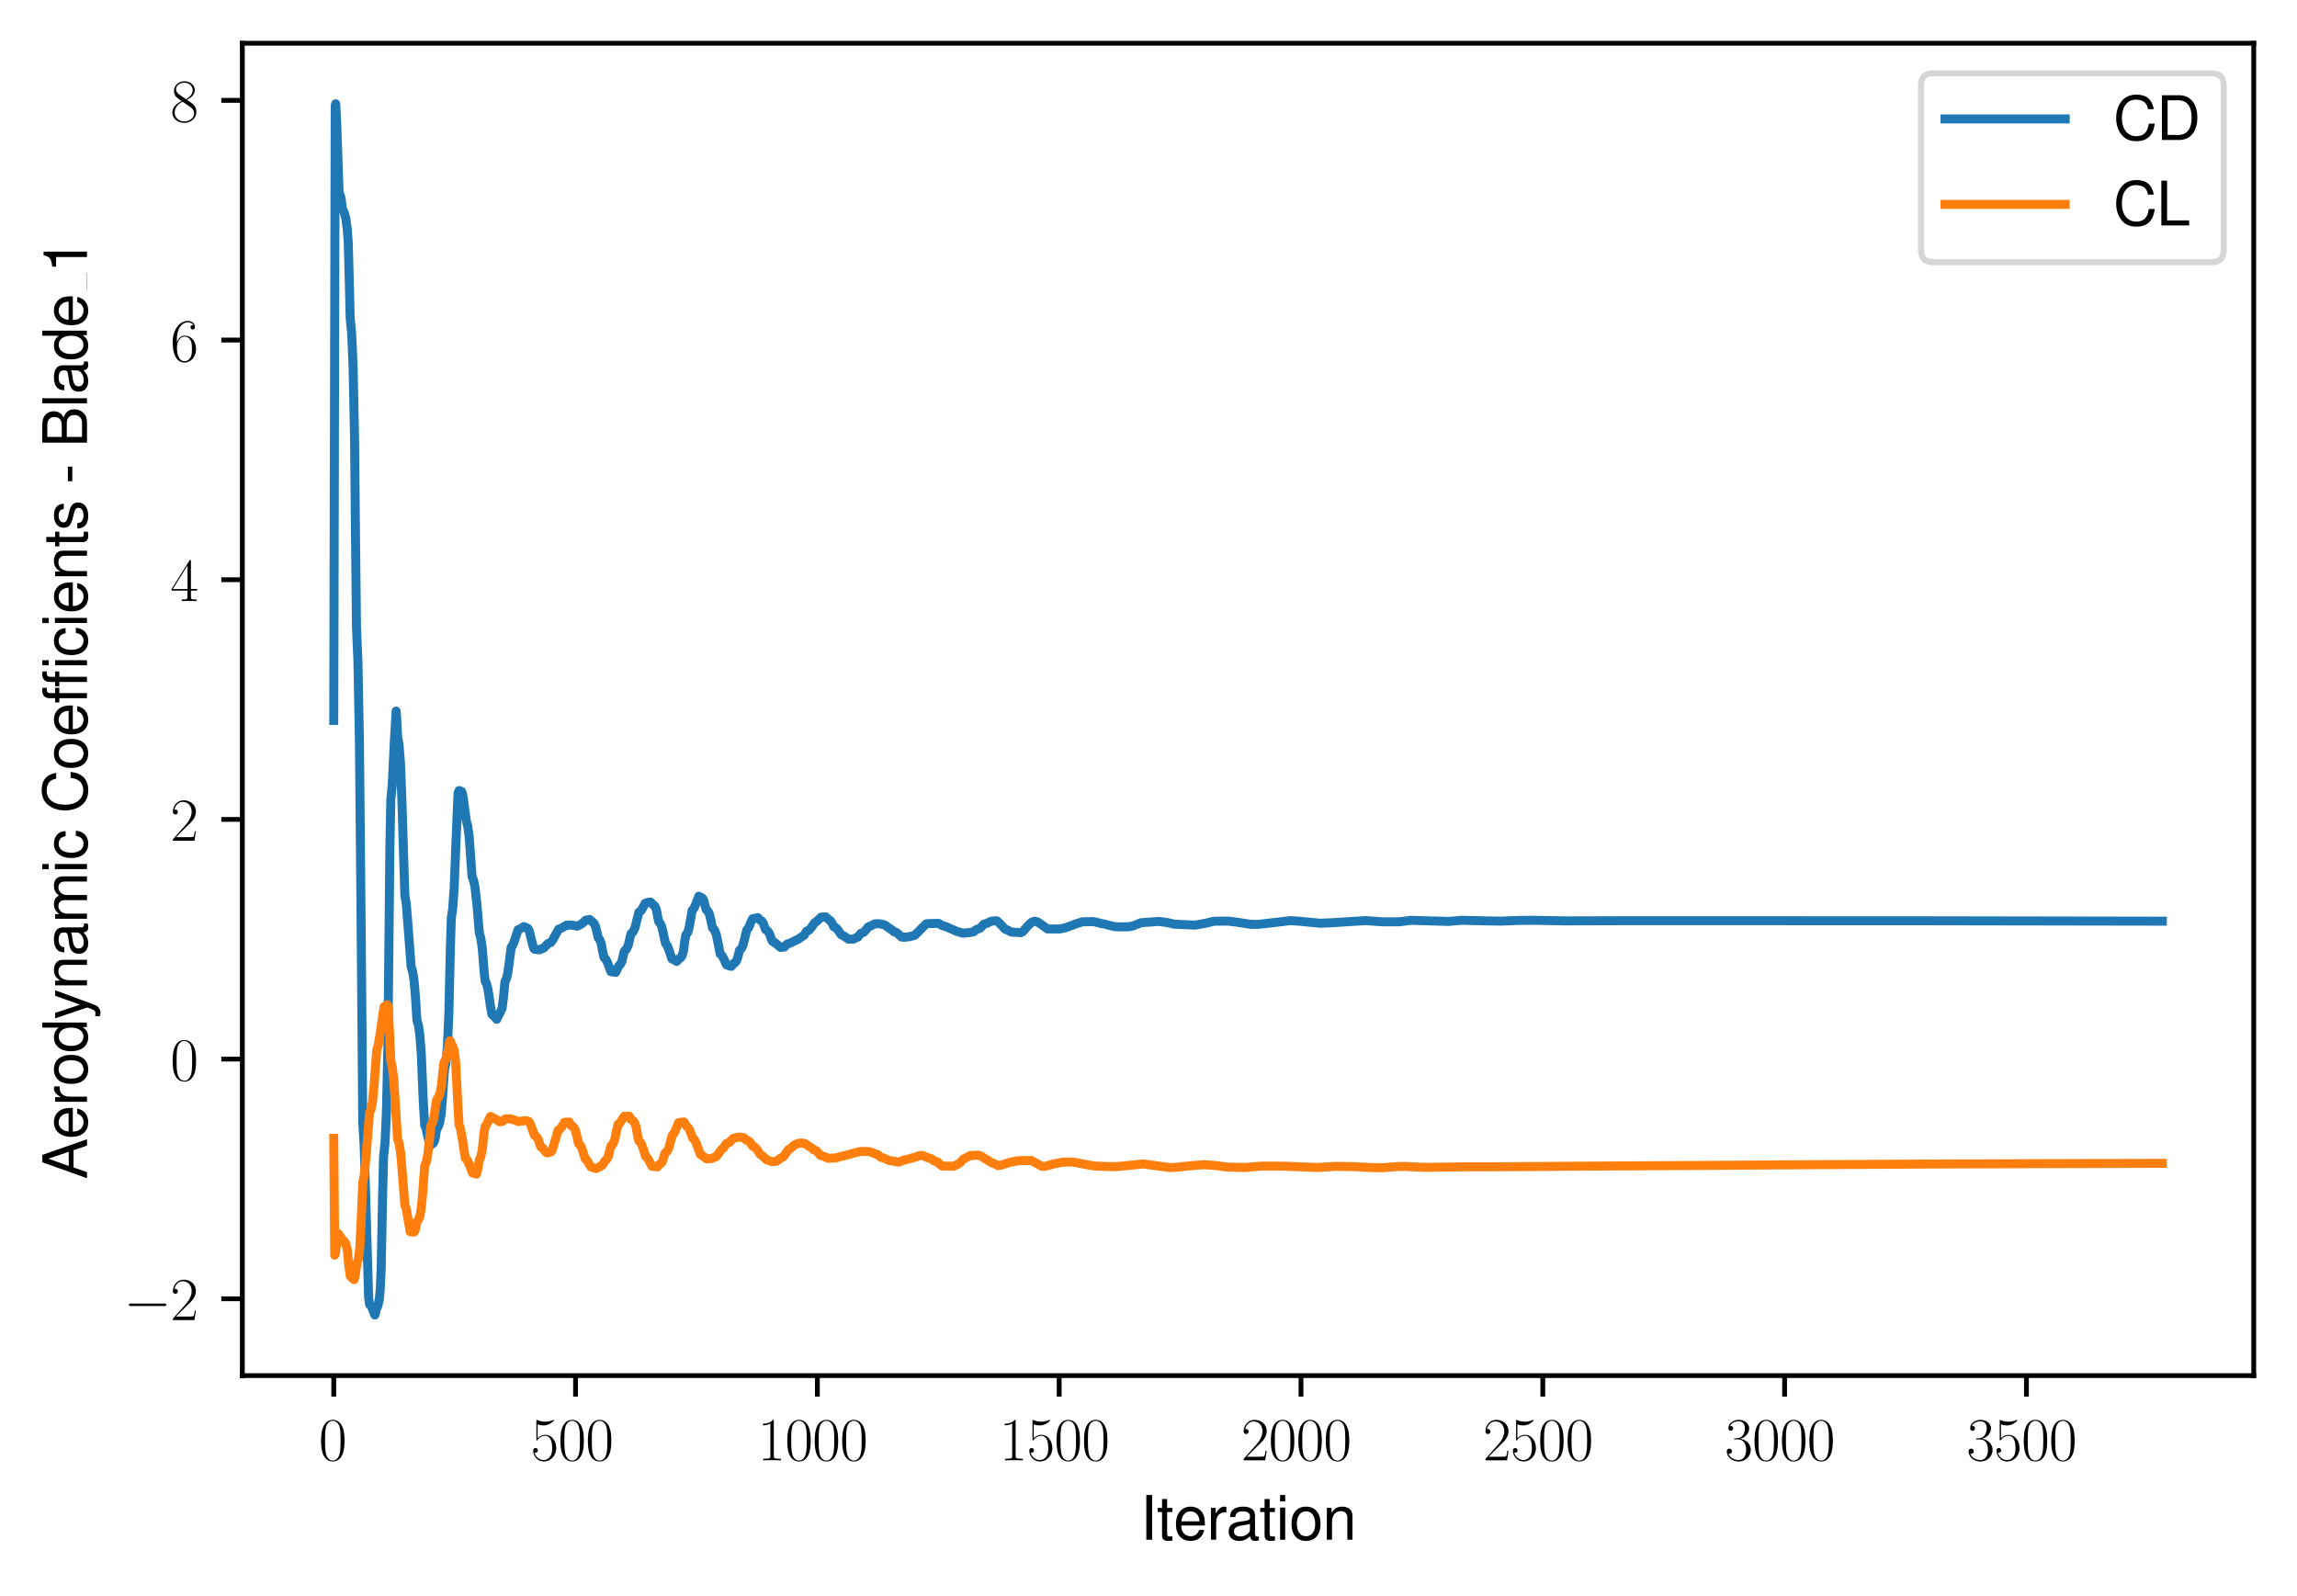 <?xml version="1.0" encoding="utf-8" standalone="no"?>
<!DOCTYPE svg PUBLIC "-//W3C//DTD SVG 1.1//EN"
  "http://www.w3.org/Graphics/SVG/1.1/DTD/svg11.dtd">
<svg xmlns:xlink="http://www.w3.org/1999/xlink" width="382.335pt" height="265.601pt" viewBox="0 0 382.335 265.601" xmlns="http://www.w3.org/2000/svg" version="1.1">
 <defs>
  <style type="text/css">*{stroke-linejoin: round; stroke-linecap: butt}</style>
 </defs>
 <g id="figure_1">
  <g id="patch_1">
   <path d="M 0 265.601 
L 382.335 265.601 
L 382.335 0 
L 0 0 
z
" style="fill: #ffffff"/>
  </g>
  <g id="axes_1">
   <g id="patch_2">
    <path d="M 40.335 228.96 
L 375.135 228.96 
L 375.135 7.2 
L 40.335 7.2 
z
" style="fill: #ffffff"/>
   </g>
   <g id="matplotlib.axis_1">
    <g id="xtick_1">
     <g id="line2d_1">
      <defs>
       <path id="m3fd704efd8" d="M 0 0 
L 0 3.5 
" style="stroke: #000000; stroke-width: 0.8"/>
      </defs>
      <g>
       <use xlink:href="#m3fd704efd8" x="55.553" y="228.96" style="stroke: #000000; stroke-width: 0.8"/>
      </g>
     </g>
     <g id="text_1">
      <!-- $\mathdefault{0}$ -->
      <g transform="translate(53.062 243.058) scale(0.1 -0.1)">
       <defs>
        <path id="CMR17-30" d="M 2688 2038 
C 2688 2430 2682 3099 2413 3613 
C 2176 4063 1798 4224 1466 4224 
C 1158 4224 768 4082 525 3620 
C 269 3137 243 2539 243 2038 
C 243 1671 250 1112 448 623 
C 723 -39 1216 -128 1466 -128 
C 1760 -128 2208 -7 2470 604 
C 2662 1048 2688 1568 2688 2038 
z
M 1466 -26 
C 1056 -26 813 328 723 816 
C 653 1196 653 1749 653 2109 
C 653 2604 653 3015 736 3407 
C 858 3954 1216 4121 1466 4121 
C 1728 4121 2067 3947 2189 3420 
C 2272 3054 2278 2623 2278 2109 
C 2278 1691 2278 1176 2202 797 
C 2067 96 1690 -26 1466 -26 
z
" transform="scale(0.016)"/>
       </defs>
       <use xlink:href="#CMR17-30" transform="scale(0.996)"/>
      </g>
     </g>
    </g>
    <g id="xtick_2">
     <g id="line2d_2">
      <g>
       <use xlink:href="#m3fd704efd8" x="95.802" y="228.96" style="stroke: #000000; stroke-width: 0.8"/>
      </g>
     </g>
     <g id="text_2">
      <!-- $\mathdefault{500}$ -->
      <g transform="translate(88.33 243.058) scale(0.1 -0.1)">
       <defs>
        <path id="CMR17-35" d="M 730 3750 
C 794 3724 1056 3641 1325 3641 
C 1920 3641 2246 3961 2432 4140 
C 2432 4191 2432 4224 2394 4224 
C 2387 4224 2374 4224 2323 4198 
C 2099 4102 1837 4032 1517 4032 
C 1325 4032 1037 4055 723 4191 
C 653 4224 640 4224 634 4224 
C 602 4224 595 4217 595 4090 
L 595 2231 
C 595 2113 595 2080 659 2080 
C 691 2080 704 2093 736 2139 
C 941 2435 1222 2560 1542 2560 
C 1766 2560 2246 2415 2246 1293 
C 2246 1087 2246 716 2054 422 
C 1894 159 1645 25 1370 25 
C 947 25 518 319 403 812 
C 429 806 480 793 506 793 
C 589 793 749 838 749 1036 
C 749 1209 627 1280 506 1280 
C 358 1280 262 1190 262 1011 
C 262 454 704 -128 1382 -128 
C 2042 -128 2669 441 2669 1267 
C 2669 2054 2170 2662 1549 2662 
C 1222 2662 947 2540 730 2304 
L 730 3750 
z
" transform="scale(0.016)"/>
       </defs>
       <use xlink:href="#CMR17-35" transform="scale(0.996)"/>
       <use xlink:href="#CMR17-30" transform="translate(45.69 0) scale(0.996)"/>
       <use xlink:href="#CMR17-30" transform="translate(91.381 0) scale(0.996)"/>
      </g>
     </g>
    </g>
    <g id="xtick_3">
     <g id="line2d_3">
      <g>
       <use xlink:href="#m3fd704efd8" x="136.051" y="228.96" style="stroke: #000000; stroke-width: 0.8"/>
      </g>
     </g>
     <g id="text_3">
      <!-- $\mathdefault{1000}$ -->
      <g transform="translate(126.088 243.058) scale(0.1 -0.1)">
       <defs>
        <path id="CMR17-31" d="M 1702 4083 
C 1702 4217 1696 4224 1606 4224 
C 1357 3927 979 3833 621 3820 
C 602 3820 570 3820 563 3808 
C 557 3795 557 3782 557 3648 
C 755 3648 1088 3686 1344 3839 
L 1344 467 
C 1344 243 1331 166 781 166 
L 589 166 
L 589 0 
C 896 6 1216 12 1523 12 
C 1830 12 2150 6 2458 0 
L 2458 166 
L 2266 166 
C 1715 166 1702 236 1702 467 
L 1702 4083 
z
" transform="scale(0.016)"/>
       </defs>
       <use xlink:href="#CMR17-31" transform="scale(0.996)"/>
       <use xlink:href="#CMR17-30" transform="translate(45.69 0) scale(0.996)"/>
       <use xlink:href="#CMR17-30" transform="translate(91.381 0) scale(0.996)"/>
       <use xlink:href="#CMR17-30" transform="translate(137.071 0) scale(0.996)"/>
      </g>
     </g>
    </g>
    <g id="xtick_4">
     <g id="line2d_4">
      <g>
       <use xlink:href="#m3fd704efd8" x="176.3" y="228.96" style="stroke: #000000; stroke-width: 0.8"/>
      </g>
     </g>
     <g id="text_4">
      <!-- $\mathdefault{1500}$ -->
      <g transform="translate(166.338 243.058) scale(0.1 -0.1)">
       <use xlink:href="#CMR17-31" transform="scale(0.996)"/>
       <use xlink:href="#CMR17-35" transform="translate(45.69 0) scale(0.996)"/>
       <use xlink:href="#CMR17-30" transform="translate(91.381 0) scale(0.996)"/>
       <use xlink:href="#CMR17-30" transform="translate(137.071 0) scale(0.996)"/>
      </g>
     </g>
    </g>
    <g id="xtick_5">
     <g id="line2d_5">
      <g>
       <use xlink:href="#m3fd704efd8" x="216.549" y="228.96" style="stroke: #000000; stroke-width: 0.8"/>
      </g>
     </g>
     <g id="text_5">
      <!-- $\mathdefault{2000}$ -->
      <g transform="translate(206.587 243.058) scale(0.1 -0.1)">
       <defs>
        <path id="CMR17-32" d="M 2669 990 
L 2554 990 
C 2490 537 2438 460 2413 422 
C 2381 371 1920 371 1830 371 
L 602 371 
C 832 620 1280 1073 1824 1596 
C 2214 1966 2669 2400 2669 3033 
C 2669 3788 2067 4224 1395 4224 
C 691 4224 262 3603 262 3027 
C 262 2777 448 2745 525 2745 
C 589 2745 781 2783 781 3007 
C 781 3206 614 3264 525 3264 
C 486 3264 448 3257 422 3244 
C 544 3788 915 4057 1306 4057 
C 1862 4057 2227 3616 2227 3033 
C 2227 2477 1901 1998 1536 1583 
L 262 147 
L 262 0 
L 2515 0 
L 2669 990 
z
" transform="scale(0.016)"/>
       </defs>
       <use xlink:href="#CMR17-32" transform="scale(0.996)"/>
       <use xlink:href="#CMR17-30" transform="translate(45.69 0) scale(0.996)"/>
       <use xlink:href="#CMR17-30" transform="translate(91.381 0) scale(0.996)"/>
       <use xlink:href="#CMR17-30" transform="translate(137.071 0) scale(0.996)"/>
      </g>
     </g>
    </g>
    <g id="xtick_6">
     <g id="line2d_6">
      <g>
       <use xlink:href="#m3fd704efd8" x="256.798" y="228.96" style="stroke: #000000; stroke-width: 0.8"/>
      </g>
     </g>
     <g id="text_6">
      <!-- $\mathdefault{2500}$ -->
      <g transform="translate(246.836 243.058) scale(0.1 -0.1)">
       <use xlink:href="#CMR17-32" transform="scale(0.996)"/>
       <use xlink:href="#CMR17-35" transform="translate(45.69 0) scale(0.996)"/>
       <use xlink:href="#CMR17-30" transform="translate(91.381 0) scale(0.996)"/>
       <use xlink:href="#CMR17-30" transform="translate(137.071 0) scale(0.996)"/>
      </g>
     </g>
    </g>
    <g id="xtick_7">
     <g id="line2d_7">
      <g>
       <use xlink:href="#m3fd704efd8" x="297.047" y="228.96" style="stroke: #000000; stroke-width: 0.8"/>
      </g>
     </g>
     <g id="text_7">
      <!-- $\mathdefault{3000}$ -->
      <g transform="translate(287.085 243.058) scale(0.1 -0.1)">
       <defs>
        <path id="CMR17-33" d="M 1414 2176 
C 1984 2176 2234 1673 2234 1094 
C 2234 322 1824 25 1453 25 
C 1114 25 563 193 390 691 
C 422 678 454 678 486 678 
C 640 678 755 780 755 947 
C 755 1132 614 1216 486 1216 
C 378 1216 211 1164 211 927 
C 211 335 787 -128 1466 -128 
C 2176 -128 2720 432 2720 1087 
C 2720 1718 2208 2176 1600 2246 
C 2086 2347 2554 2776 2554 3353 
C 2554 3856 2048 4224 1472 4224 
C 890 4224 378 3862 378 3347 
C 378 3123 544 3084 627 3084 
C 762 3084 877 3167 877 3334 
C 877 3500 762 3584 627 3584 
C 602 3584 570 3584 544 3571 
C 730 3999 1235 4076 1459 4076 
C 1683 4076 2106 3966 2106 3347 
C 2106 3167 2080 2851 1862 2574 
C 1670 2329 1453 2316 1242 2297 
C 1210 2297 1062 2284 1037 2284 
C 992 2278 966 2272 966 2227 
C 966 2182 973 2176 1101 2176 
L 1414 2176 
z
" transform="scale(0.016)"/>
       </defs>
       <use xlink:href="#CMR17-33" transform="scale(0.996)"/>
       <use xlink:href="#CMR17-30" transform="translate(45.69 0) scale(0.996)"/>
       <use xlink:href="#CMR17-30" transform="translate(91.381 0) scale(0.996)"/>
       <use xlink:href="#CMR17-30" transform="translate(137.071 0) scale(0.996)"/>
      </g>
     </g>
    </g>
    <g id="xtick_8">
     <g id="line2d_8">
      <g>
       <use xlink:href="#m3fd704efd8" x="337.297" y="228.96" style="stroke: #000000; stroke-width: 0.8"/>
      </g>
     </g>
     <g id="text_8">
      <!-- $\mathdefault{3500}$ -->
      <g transform="translate(327.334 243.058) scale(0.1 -0.1)">
       <use xlink:href="#CMR17-33" transform="scale(0.996)"/>
       <use xlink:href="#CMR17-35" transform="translate(45.69 0) scale(0.996)"/>
       <use xlink:href="#CMR17-30" transform="translate(91.381 0) scale(0.996)"/>
       <use xlink:href="#CMR17-30" transform="translate(137.071 0) scale(0.996)"/>
      </g>
     </g>
    </g>
    <g id="text_9">
     <!-- Iteration -->
     <g transform="translate(189.787 256.279) scale(0.1 -0.1)">
      <defs>
       <path id="NimbusSanL-Regu-49" d="M 1242 4672 
L 640 4672 
L 640 0 
L 1242 0 
L 1242 4672 
z
" transform="scale(0.016)"/>
       <path id="NimbusSanL-Regu-74" d="M 1626 3328 
L 1075 3328 
L 1075 4249 
L 544 4249 
L 544 3328 
L 90 3328 
L 90 2892 
L 544 2892 
L 544 402 
C 544 64 774 -128 1190 -128 
C 1318 -128 1446 -116 1626 -84 
L 1626 364 
C 1555 345 1472 339 1370 339 
C 1139 339 1075 402 1075 634 
L 1075 2892 
L 1626 2892 
L 1626 3328 
z
" transform="scale(0.016)"/>
       <path id="NimbusSanL-Regu-65" d="M 3283 1484 
C 3283 1998 3245 2311 3149 2565 
C 2931 3123 2419 3456 1792 3456 
C 858 3456 256 2734 256 1619 
C 256 545 838 -128 1779 -128 
C 2547 -128 3078 307 3213 1018 
L 2675 1018 
C 2528 588 2227 364 1798 364 
C 1459 364 1171 514 992 787 
C 864 974 819 1161 813 1484 
L 3283 1484 
z
M 826 1920 
C 870 2552 1248 2963 1786 2963 
C 2310 2963 2714 2519 2714 1959 
C 2714 1946 2714 1933 2707 1920 
L 826 1920 
z
" transform="scale(0.016)"/>
       <path id="NimbusSanL-Regu-72" d="M 442 3328 
L 442 0 
L 979 0 
L 979 1727 
C 979 2203 1101 2514 1357 2698 
C 1523 2819 1683 2857 2054 2863 
L 2054 3404 
C 1965 3449 1920 3456 1850 3456 
C 1504 3456 1242 3251 934 2750 
L 934 3328 
L 442 3328 
z
" transform="scale(0.016)"/>
       <path id="NimbusSanL-Regu-61" d="M 3424 332 
C 3366 320 3341 320 3309 320 
C 3123 320 3021 415 3021 581 
L 3021 2542 
C 3021 3135 2586 3456 1760 3456 
C 1274 3456 870 3315 646 3065 
C 493 2893 429 2702 416 2370 
L 954 2370 
C 998 2778 1242 2963 1741 2963 
C 2221 2963 2490 2784 2490 2466 
L 2490 2326 
C 2490 2103 2355 2007 1933 1956 
C 1178 1861 1062 1835 858 1753 
C 467 1593 269 1294 269 861 
C 269 256 691 -128 1370 -128 
C 1792 -128 2131 19 2509 364 
C 2547 25 2714 -128 3059 -128 
C 3168 -128 3251 -116 3424 -71 
L 3424 332 
z
M 2490 1071 
C 2490 893 2438 785 2278 638 
C 2061 441 1798 339 1485 339 
C 1069 339 826 536 826 874 
C 826 1224 1062 1402 1632 1485 
C 2195 1562 2310 1587 2490 1670 
L 2490 1071 
z
" transform="scale(0.016)"/>
       <path id="NimbusSanL-Regu-69" d="M 960 3358 
L 429 3358 
L 429 0 
L 960 0 
L 960 3358 
z
M 960 4672 
L 422 4672 
L 422 3999 
L 960 3999 
L 960 4672 
z
" transform="scale(0.016)"/>
       <path id="NimbusSanL-Regu-6f" d="M 1741 3456 
C 800 3456 230 2784 230 1663 
C 230 543 794 -128 1747 -128 
C 2688 -128 3264 543 3264 1638 
C 3264 2791 2707 3456 1741 3456 
z
M 1747 2963 
C 2349 2963 2707 2472 2707 1644 
C 2707 861 2336 364 1747 364 
C 1152 364 787 855 787 1663 
C 787 2466 1152 2963 1747 2963 
z
" transform="scale(0.016)"/>
       <path id="NimbusSanL-Regu-6e" d="M 448 3328 
L 448 0 
L 986 0 
L 986 1835 
C 986 2539 1344 2988 1894 2988 
C 2317 2988 2586 2732 2586 2328 
L 2586 0 
L 3117 0 
L 3117 2539 
C 3117 3097 2701 3456 2054 3456 
C 1555 3456 1235 3263 941 2796 
L 941 3328 
L 448 3328 
z
" transform="scale(0.016)"/>
      </defs>
      <use xlink:href="#NimbusSanL-Regu-49" transform="scale(0.996)"/>
      <use xlink:href="#NimbusSanL-Regu-74" transform="translate(27.695 0) scale(0.996)"/>
      <use xlink:href="#NimbusSanL-Regu-65" transform="translate(55.39 0) scale(0.996)"/>
      <use xlink:href="#NimbusSanL-Regu-72" transform="translate(110.782 0) scale(0.996)"/>
      <use xlink:href="#NimbusSanL-Regu-61" transform="translate(142.961 0) scale(0.996)"/>
      <use xlink:href="#NimbusSanL-Regu-74" transform="translate(198.353 0) scale(0.996)"/>
      <use xlink:href="#NimbusSanL-Regu-69" transform="translate(226.048 0) scale(0.996)"/>
      <use xlink:href="#NimbusSanL-Regu-6f" transform="translate(248.165 0) scale(0.996)"/>
      <use xlink:href="#NimbusSanL-Regu-6e" transform="translate(303.556 0) scale(0.996)"/>
     </g>
    </g>
   </g>
   <g id="matplotlib.axis_2">
    <g id="ytick_1">
     <g id="line2d_9">
      <defs>
       <path id="m1541d80b0a" d="M 0 0 
L -3.5 0 
" style="stroke: #000000; stroke-width: 0.8"/>
      </defs>
      <g>
       <use xlink:href="#m1541d80b0a" x="40.335" y="216.177" style="stroke: #000000; stroke-width: 0.8"/>
      </g>
     </g>
     <g id="text_10">
      <!-- $\mathdefault{−2}$ -->
      <g transform="translate(20.605 219.726) scale(0.1 -0.1)">
       <defs>
        <path id="CMSY10-0" d="M 4218 1472 
C 4326 1472 4442 1472 4442 1600 
C 4442 1728 4326 1728 4218 1728 
L 755 1728 
C 646 1728 531 1728 531 1600 
C 531 1472 646 1472 755 1472 
L 4218 1472 
z
" transform="scale(0.016)"/>
       </defs>
       <use xlink:href="#CMSY10-0" transform="scale(0.996)"/>
       <use xlink:href="#CMR17-32" transform="translate(77.487 0) scale(0.996)"/>
      </g>
     </g>
    </g>
    <g id="ytick_2">
     <g id="line2d_10">
      <g>
       <use xlink:href="#m1541d80b0a" x="40.335" y="176.282" style="stroke: #000000; stroke-width: 0.8"/>
      </g>
     </g>
     <g id="text_11">
      <!-- $\mathdefault{0}$ -->
      <g transform="translate(28.353 179.832) scale(0.1 -0.1)">
       <use xlink:href="#CMR17-30" transform="scale(0.996)"/>
      </g>
     </g>
    </g>
    <g id="ytick_3">
     <g id="line2d_11">
      <g>
       <use xlink:href="#m1541d80b0a" x="40.335" y="136.388" style="stroke: #000000; stroke-width: 0.8"/>
      </g>
     </g>
     <g id="text_12">
      <!-- $\mathdefault{2}$ -->
      <g transform="translate(28.353 139.937) scale(0.1 -0.1)">
       <use xlink:href="#CMR17-32" transform="scale(0.996)"/>
      </g>
     </g>
    </g>
    <g id="ytick_4">
     <g id="line2d_12">
      <g>
       <use xlink:href="#m1541d80b0a" x="40.335" y="96.493" style="stroke: #000000; stroke-width: 0.8"/>
      </g>
     </g>
     <g id="text_13">
      <!-- $\mathdefault{4}$ -->
      <g transform="translate(28.353 100.043) scale(0.1 -0.1)">
       <defs>
        <path id="CMR17-34" d="M 2150 4147 
C 2150 4281 2144 4288 2029 4288 
L 128 1254 
L 128 1088 
L 1779 1088 
L 1779 460 
C 1779 230 1766 166 1318 166 
L 1197 166 
L 1197 0 
C 1402 12 1747 12 1965 12 
C 2182 12 2528 12 2733 0 
L 2733 166 
L 2611 166 
C 2163 166 2150 230 2150 460 
L 2150 1088 
L 2803 1088 
L 2803 1254 
L 2150 1254 
L 2150 4147 
z
M 1798 3723 
L 1798 1254 
L 256 1254 
L 1798 3723 
z
" transform="scale(0.016)"/>
       </defs>
       <use xlink:href="#CMR17-34" transform="scale(0.996)"/>
      </g>
     </g>
    </g>
    <g id="ytick_5">
     <g id="line2d_13">
      <g>
       <use xlink:href="#m1541d80b0a" x="40.335" y="56.599" style="stroke: #000000; stroke-width: 0.8"/>
      </g>
     </g>
     <g id="text_14">
      <!-- $\mathdefault{6}$ -->
      <g transform="translate(28.353 60.148) scale(0.1 -0.1)">
       <defs>
        <path id="CMR17-36" d="M 678 2198 
C 678 3712 1395 4076 1811 4076 
C 1946 4076 2272 4049 2400 3782 
C 2298 3782 2106 3782 2106 3558 
C 2106 3385 2246 3328 2336 3328 
C 2394 3328 2566 3353 2566 3571 
C 2566 3987 2246 4224 1805 4224 
C 1043 4224 243 3411 243 2011 
C 243 257 966 -128 1478 -128 
C 2099 -128 2688 431 2688 1295 
C 2688 2101 2170 2688 1517 2688 
C 1126 2688 838 2430 678 1979 
L 678 2198 
z
M 1478 25 
C 691 25 691 1212 691 1450 
C 691 1914 909 2585 1504 2585 
C 1613 2585 1926 2585 2138 2140 
C 2253 1889 2253 1624 2253 1302 
C 2253 954 2253 696 2118 438 
C 1978 173 1773 25 1478 25 
z
" transform="scale(0.016)"/>
       </defs>
       <use xlink:href="#CMR17-36" transform="scale(0.996)"/>
      </g>
     </g>
    </g>
    <g id="ytick_6">
     <g id="line2d_14">
      <g>
       <use xlink:href="#m1541d80b0a" x="40.335" y="16.704" style="stroke: #000000; stroke-width: 0.8"/>
      </g>
     </g>
     <g id="text_15">
      <!-- $\mathdefault{8}$ -->
      <g transform="translate(28.353 20.254) scale(0.1 -0.1)">
       <defs>
        <path id="CMR17-38" d="M 1741 2289 
C 2144 2494 2554 2803 2554 3298 
C 2554 3884 1990 4224 1472 4224 
C 890 4224 378 3800 378 3215 
C 378 3054 416 2777 666 2533 
C 730 2469 998 2276 1171 2154 
C 883 2006 211 1652 211 945 
C 211 282 838 -128 1459 -128 
C 2144 -128 2720 366 2720 1022 
C 2720 1607 2330 1877 2074 2051 
L 1741 2289 
z
M 902 2855 
C 851 2887 595 3086 595 3388 
C 595 3781 998 4076 1459 4076 
C 1965 4076 2336 3716 2336 3298 
C 2336 2700 1670 2359 1638 2359 
C 1632 2359 1626 2359 1574 2398 
L 902 2855 
z
M 2080 1536 
C 2176 1466 2483 1253 2483 861 
C 2483 385 2010 25 1472 25 
C 890 25 448 443 448 951 
C 448 1459 838 1884 1280 2083 
L 2080 1536 
z
" transform="scale(0.016)"/>
       </defs>
       <use xlink:href="#CMR17-38" transform="scale(0.996)"/>
      </g>
     </g>
    </g>
    <g id="text_16">
     <!-- Aerodynamic Coefficients - Blade_1 -->
     <g transform="translate(14.483 196.281) rotate(-90) scale(0.1 -0.1)">
      <defs>
       <path id="NimbusSanL-Regu-41" d="M 3034 1408 
L 3514 0 
L 4179 0 
L 2541 4672 
L 1773 4672 
L 109 0 
L 742 0 
L 1235 1408 
L 3034 1408 
z
M 2867 1907 
L 1382 1907 
L 2150 4032 
L 2867 1907 
z
" transform="scale(0.016)"/>
       <path id="NimbusSanL-Regu-64" d="M 3168 4672 
L 2637 4672 
L 2637 2937 
C 2413 3276 2054 3456 1606 3456 
C 736 3456 166 2759 166 1695 
C 166 568 723 -128 1626 -128 
C 2086 -128 2406 44 2694 460 
L 2694 19 
L 3168 19 
L 3168 4672 
z
M 1696 2956 
C 2272 2956 2637 2447 2637 1651 
C 2637 880 2266 371 1702 371 
C 1114 371 723 887 723 1663 
C 723 2440 1114 2956 1696 2956 
z
" transform="scale(0.016)"/>
       <path id="NimbusSanL-Regu-79" d="M 2483 3328 
L 1555 724 
L 698 3328 
L 128 3328 
L 1261 -29 
L 1056 -558 
C 973 -794 851 -884 627 -884 
C 550 -884 461 -871 346 -845 
L 346 -1325 
C 454 -1383 563 -1408 704 -1408 
C 877 -1408 1062 -1351 1203 -1248 
C 1370 -1127 1466 -986 1568 -718 
L 3059 3328 
L 2483 3328 
z
" transform="scale(0.016)"/>
       <path id="NimbusSanL-Regu-6d" d="M 448 3328 
L 448 0 
L 986 0 
L 986 2089 
C 986 2597 1338 2988 1773 2988 
C 2170 2988 2394 2744 2394 2315 
L 2394 0 
L 2931 0 
L 2931 2109 
C 2931 2597 3283 2988 3718 2988 
C 4109 2988 4339 2738 4339 2315 
L 4339 0 
L 4877 0 
L 4877 2520 
C 4877 3123 4531 3456 3904 3456 
C 3456 3456 3187 3321 2874 2943 
C 2675 3302 2406 3456 1971 3456 
C 1523 3456 1229 3289 941 2886 
L 941 3328 
L 448 3328 
z
" transform="scale(0.016)"/>
       <path id="NimbusSanL-Regu-63" d="M 3014 2237 
C 2989 2561 2918 2771 2790 2956 
C 2560 3270 2157 3456 1690 3456 
C 787 3456 198 2740 198 1632 
C 198 555 774 -128 1683 -128 
C 2483 -128 2989 352 3053 1167 
L 2515 1167 
C 2426 632 2150 364 1696 364 
C 1107 364 755 842 755 1632 
C 755 2466 1101 2963 1683 2963 
C 2131 2963 2413 2701 2477 2237 
L 3014 2237 
z
" transform="scale(0.016)"/>
       <path id="NimbusSanL-Regu-43" d="M 4237 3219 
C 4051 4236 3462 4736 2438 4736 
C 1811 4736 1306 4537 960 4154 
C 538 3696 307 3035 307 2284 
C 307 1522 544 867 986 415 
C 1344 44 1805 -128 2413 -128 
C 3552 -128 4192 485 4333 1712 
L 3718 1712 
C 3667 1394 3603 1178 3507 994 
C 3315 612 2918 396 2419 396 
C 1491 396 902 1134 902 2291 
C 902 3480 1466 4211 2368 4211 
C 2746 4211 3098 4096 3290 3918 
C 3462 3759 3558 3562 3629 3219 
L 4237 3219 
z
" transform="scale(0.016)"/>
       <path id="NimbusSanL-Regu-66" d="M 1651 3328 
L 1094 3328 
L 1094 3860 
C 1094 4087 1222 4204 1466 4204 
C 1510 4204 1530 4204 1651 4198 
L 1651 4639 
C 1530 4665 1459 4672 1350 4672 
C 858 4672 563 4390 563 3905 
L 563 3328 
L 115 3328 
L 115 2892 
L 563 2892 
L 563 0 
L 1094 0 
L 1094 2892 
L 1651 2892 
L 1651 3328 
z
" transform="scale(0.016)"/>
       <path id="NimbusSanL-Regu-2" d="M 1613 3328 
L 1056 3328 
L 1056 3860 
C 1056 4087 1184 4204 1427 4204 
C 1472 4204 1491 4204 1613 4198 
L 1613 4639 
C 1491 4665 1421 4672 1312 4672 
C 819 4672 525 4390 525 3905 
L 525 3328 
L 77 3328 
L 77 2892 
L 525 2892 
L 525 0 
L 1056 0 
L 1056 2892 
L 1613 2892 
L 1613 3328 
z
M 2790 3328 
L 2259 3328 
L 2259 0 
L 2790 0 
L 2790 3328 
z
M 2790 4672 
L 2259 4672 
L 2259 3999 
L 2790 3999 
L 2790 4672 
z
" transform="scale(0.016)"/>
       <path id="NimbusSanL-Regu-73" d="M 2803 2428 
C 2797 3084 2362 3456 1587 3456 
C 806 3456 301 3052 301 2434 
C 301 1912 570 1663 1363 1472 
L 1862 1351 
C 2234 1262 2381 1129 2381 887 
C 2381 574 2067 364 1600 364 
C 1312 364 1069 447 934 587 
C 851 683 813 778 781 1014 
L 218 1014 
C 243 243 678 -128 1555 -128 
C 2400 -128 2938 288 2938 931 
C 2938 1428 2656 1702 1990 1861 
L 1478 1982 
C 1043 2084 858 2224 858 2459 
C 858 2765 1133 2963 1568 2963 
C 1997 2963 2227 2778 2240 2428 
L 2803 2428 
z
" transform="scale(0.016)"/>
       <path id="NimbusSanL-Regu-2d" d="M 1818 1996 
L 294 1996 
L 294 1536 
L 1818 1536 
L 1818 1996 
z
" transform="scale(0.016)"/>
       <path id="NimbusSanL-Regu-42" d="M 506 0 
L 2611 0 
C 3053 0 3379 121 3629 390 
C 3859 632 3987 961 3987 1321 
C 3987 1878 3731 2214 3136 2444 
C 3558 2643 3782 2994 3782 3476 
C 3782 3821 3654 4127 3411 4345 
C 3168 4569 2848 4672 2400 4672 
L 506 4672 
L 506 0 
z
M 1101 2636 
L 1101 4147 
L 2253 4147 
C 2586 4147 2771 4101 2931 3977 
C 3098 3847 3187 3652 3187 3391 
C 3187 3138 3098 2936 2931 2806 
C 2771 2682 2586 2636 2253 2636 
L 1101 2636 
z
M 1101 524 
L 1101 2112 
L 2554 2112 
C 2842 2112 3034 2042 3174 1890 
C 3315 1745 3392 1542 3392 1315 
C 3392 1093 3315 891 3174 746 
C 3034 594 2842 524 2554 524 
L 1101 524 
z
" transform="scale(0.016)"/>
       <path id="NimbusSanL-Regu-6c" d="M 973 4672 
L 435 4672 
L 435 0 
L 973 0 
L 973 4672 
z
" transform="scale(0.016)"/>
       <path id="NimbusSanL-Regu-31" d="M 1658 3232 
L 1658 0 
L 2221 0 
L 2221 4537 
L 1850 4537 
C 1651 3840 1523 3744 653 3635 
L 653 3232 
L 1658 3232 
z
" transform="scale(0.016)"/>
      </defs>
      <use xlink:href="#NimbusSanL-Regu-41" transform="scale(0.996)"/>
      <use xlink:href="#NimbusSanL-Regu-65" transform="translate(66.45 0) scale(0.996)"/>
      <use xlink:href="#NimbusSanL-Regu-72" transform="translate(121.842 0) scale(0.996)"/>
      <use xlink:href="#NimbusSanL-Regu-6f" transform="translate(155.017 0) scale(0.996)"/>
      <use xlink:href="#NimbusSanL-Regu-64" transform="translate(210.409 0) scale(0.996)"/>
      <use xlink:href="#NimbusSanL-Regu-79" transform="translate(265.8 0) scale(0.996)"/>
      <use xlink:href="#NimbusSanL-Regu-6e" transform="translate(315.613 0) scale(0.996)"/>
      <use xlink:href="#NimbusSanL-Regu-61" transform="translate(371.005 0) scale(0.996)"/>
      <use xlink:href="#NimbusSanL-Regu-6d" transform="translate(426.397 0) scale(0.996)"/>
      <use xlink:href="#NimbusSanL-Regu-69" transform="translate(509.385 0) scale(0.996)"/>
      <use xlink:href="#NimbusSanL-Regu-63" transform="translate(531.502 0) scale(0.996)"/>
      <use xlink:href="#NimbusSanL-Regu-43" transform="translate(609.01 0) scale(0.996)"/>
      <use xlink:href="#NimbusSanL-Regu-6f" transform="translate(680.94 0) scale(0.996)"/>
      <use xlink:href="#NimbusSanL-Regu-65" transform="translate(736.332 0) scale(0.996)"/>
      <use xlink:href="#NimbusSanL-Regu-66" transform="translate(791.724 0) scale(0.996)"/>
      <use xlink:href="#NimbusSanL-Regu-2" transform="translate(819.419 0) scale(0.996)"/>
      <use xlink:href="#NimbusSanL-Regu-63" transform="translate(869.232 0) scale(0.996)"/>
      <use xlink:href="#NimbusSanL-Regu-69" transform="translate(919.045 0) scale(0.996)"/>
      <use xlink:href="#NimbusSanL-Regu-65" transform="translate(941.162 0) scale(0.996)"/>
      <use xlink:href="#NimbusSanL-Regu-6e" transform="translate(996.554 0) scale(0.996)"/>
      <use xlink:href="#NimbusSanL-Regu-74" transform="translate(1051.945 0) scale(0.996)"/>
      <use xlink:href="#NimbusSanL-Regu-73" transform="translate(1079.641 0) scale(0.996)"/>
      <use xlink:href="#NimbusSanL-Regu-2d" transform="translate(1157.149 0) scale(0.996)"/>
      <use xlink:href="#NimbusSanL-Regu-42" transform="translate(1218.019 0) scale(0.996)"/>
      <use xlink:href="#NimbusSanL-Regu-6c" transform="translate(1284.469 0) scale(0.996)"/>
      <use xlink:href="#NimbusSanL-Regu-61" transform="translate(1306.586 0) scale(0.996)"/>
      <use xlink:href="#NimbusSanL-Regu-64" transform="translate(1361.978 0) scale(0.996)"/>
      <use xlink:href="#NimbusSanL-Regu-65" transform="translate(1417.37 0) scale(0.996)"/>
      <use xlink:href="#NimbusSanL-Regu-31" transform="translate(1508.627 0) scale(0.996)"/>
      <path d="M 1478.739 0 
L 1508.627 0 
L 1508.627 0.399 
L 1478.739 0.399 
L 1478.739 0 
z
"/>
     </g>
    </g>
   </g>
   <g id="line2d_15">
    <path d="M 55.553 119.903 
L 55.794 17.678 
L 55.875 17.28 
L 56.036 20.275 
L 56.438 31.97 
L 56.76 32.944 
L 57.002 34.809 
L 57.324 35.429 
L 57.565 36.397 
L 57.807 38.166 
L 57.968 40.435 
L 58.129 46.523 
L 58.29 52.999 
L 58.531 55.451 
L 58.773 61.051 
L 59.014 72.941 
L 59.175 89.298 
L 59.336 104.325 
L 59.578 110.115 
L 59.819 122.942 
L 60.061 148.429 
L 60.383 186.796 
L 60.624 190.846 
L 60.946 201.866 
L 61.349 215.827 
L 61.51 217.106 
L 61.832 217.483 
L 62.154 218.264 
L 62.395 218.88 
L 62.476 218.712 
L 62.637 217.838 
L 62.878 217.427 
L 63.12 216.349 
L 63.281 214.718 
L 63.442 211.368 
L 63.683 199.017 
L 63.844 192.538 
L 64.086 190.241 
L 64.327 185.003 
L 64.569 173.889 
L 64.891 141.387 
L 65.052 133.053 
L 65.293 130.572 
L 65.615 123.811 
L 65.937 118.358 
L 66.018 119.45 
L 66.179 122.625 
L 66.42 123.987 
L 66.662 127.046 
L 66.903 133.493 
L 67.386 148.936 
L 67.628 150.5 
L 67.95 154.556 
L 68.433 160.913 
L 68.674 161.672 
L 68.916 163.144 
L 69.157 165.991 
L 69.399 169.825 
L 69.64 170.62 
L 69.882 172.273 
L 70.123 175.405 
L 70.445 183.158 
L 70.687 187.291 
L 70.928 187.863 
L 71.25 189.371 
L 71.572 190.661 
L 71.814 190.509 
L 72.136 190.271 
L 72.377 189.689 
L 72.538 188.738 
L 72.699 187.862 
L 72.941 187.55 
L 73.182 186.866 
L 73.424 185.469 
L 73.665 182.565 
L 73.987 178.038 
L 74.229 176.832 
L 74.47 174.205 
L 74.712 168.811 
L 74.953 158.188 
L 75.114 152.883 
L 75.355 151.216 
L 75.597 147.76 
L 75.919 139.659 
L 76.241 132.002 
L 76.402 131.586 
L 76.804 131.718 
L 76.965 132.054 
L 77.126 132.93 
L 77.609 136.59 
L 77.851 137.485 
L 78.092 139.268 
L 78.334 142.56 
L 78.575 145.936 
L 78.817 146.491 
L 79.058 147.625 
L 79.38 150.502 
L 79.783 155.301 
L 80.024 156.132 
L 80.266 157.761 
L 80.588 161.777 
L 80.749 163.279 
L 80.99 163.741 
L 81.232 164.68 
L 81.634 167.471 
L 81.876 168.824 
L 82.198 169.104 
L 82.681 169.656 
L 83.566 167.881 
L 83.808 165.966 
L 84.049 163.376 
L 84.291 162.893 
L 84.532 161.898 
L 84.854 159.466 
L 85.096 157.643 
L 85.337 157.347 
L 85.659 156.509 
L 86.223 154.761 
L 86.625 154.587 
L 87.189 154.226 
L 87.43 154.34 
L 87.833 154.506 
L 88.074 154.868 
L 88.316 155.856 
L 88.799 157.779 
L 88.96 157.999 
L 89.845 158.093 
L 90.006 157.965 
L 90.489 157.805 
L 90.811 157.469 
L 91.214 157.05 
L 91.697 156.849 
L 91.938 156.546 
L 92.985 154.663 
L 93.468 154.475 
L 94.273 154.004 
L 94.997 153.964 
L 95.722 154.071 
L 96.044 154.16 
L 96.607 153.901 
L 96.929 153.687 
L 97.492 153.168 
L 98.136 153.046 
L 98.619 153.452 
L 98.941 153.778 
L 99.183 154.431 
L 99.585 156.097 
L 99.827 156.413 
L 100.068 157.053 
L 100.39 158.74 
L 100.551 159.387 
L 100.873 159.696 
L 101.195 160.399 
L 101.678 161.716 
L 102.483 161.857 
L 102.644 161.533 
L 102.966 160.797 
L 103.288 160.488 
L 103.53 159.944 
L 103.771 158.862 
L 103.932 158.289 
L 104.254 158.005 
L 104.576 157.314 
L 104.898 155.919 
L 105.059 155.363 
L 105.381 155.089 
L 105.703 154.407 
L 106.025 153.062 
L 106.347 151.835 
L 106.669 151.616 
L 106.991 151.102 
L 107.394 150.35 
L 107.957 150.167 
L 108.279 150.152 
L 108.682 150.558 
L 109.004 150.827 
L 109.245 151.367 
L 109.487 152.658 
L 109.648 153.42 
L 109.889 153.672 
L 110.131 154.212 
L 110.372 155.211 
L 110.775 157.014 
L 111.097 157.44 
L 111.419 158.326 
L 111.821 159.583 
L 112.224 159.774 
L 112.626 160.024 
L 112.787 159.873 
L 112.948 159.606 
L 113.27 159.439 
L 113.512 159.105 
L 113.753 158.306 
L 113.995 156.528 
L 114.156 155.622 
L 114.397 155.325 
L 114.639 154.682 
L 114.961 152.953 
L 115.202 151.541 
L 115.524 151.181 
L 115.846 150.383 
L 116.329 149.17 
L 116.49 149.295 
L 116.893 149.468 
L 117.134 149.833 
L 117.376 150.791 
L 117.537 151.377 
L 117.859 151.684 
L 118.1 152.217 
L 118.342 153.24 
L 118.583 154.423 
L 118.905 154.755 
L 119.227 155.559 
L 119.549 157.124 
L 119.871 158.782 
L 120.193 159.057 
L 120.515 159.682 
L 120.917 160.583 
L 121.481 160.796 
L 121.722 160.843 
L 121.883 160.654 
L 122.044 160.386 
L 122.366 160.223 
L 122.608 159.902 
L 122.849 159.161 
L 123.091 158.162 
L 123.413 157.864 
L 123.654 157.357 
L 123.896 156.435 
L 124.298 154.786 
L 124.62 154.406 
L 125.023 153.4 
L 125.264 152.923 
L 126.15 152.739 
L 126.472 153.121 
L 126.794 153.304 
L 127.035 153.634 
L 127.277 154.338 
L 127.438 154.731 
L 127.76 154.929 
L 128.082 155.413 
L 128.404 156.343 
L 128.565 156.672 
L 128.967 156.889 
L 129.933 157.697 
L 130.577 157.615 
L 130.899 157.26 
L 131.06 157.117 
L 131.543 156.969 
L 132.509 156.488 
L 132.912 156.297 
L 133.475 155.902 
L 133.878 155.632 
L 134.119 155.218 
L 134.28 154.98 
L 134.683 154.805 
L 135.005 154.436 
L 135.568 153.618 
L 135.971 153.333 
L 136.695 152.641 
L 137.42 152.605 
L 137.983 153.086 
L 138.305 153.334 
L 138.547 153.762 
L 138.788 154.262 
L 139.191 154.459 
L 139.513 154.841 
L 139.996 155.565 
L 140.479 155.81 
L 141.203 156.31 
L 142.008 156.326 
L 142.41 156.119 
L 142.813 155.949 
L 143.135 155.538 
L 143.296 155.352 
L 143.779 155.163 
L 144.101 154.805 
L 144.503 154.298 
L 144.986 154.091 
L 145.63 153.763 
L 146.435 153.749 
L 146.677 153.812 
L 147.24 153.944 
L 148.609 154.896 
L 148.77 155.066 
L 149.253 155.229 
L 149.655 155.593 
L 150.058 155.95 
L 150.46 156.008 
L 151.346 155.914 
L 151.587 155.85 
L 152.231 155.688 
L 152.634 155.302 
L 154.163 153.776 
L 154.485 153.722 
L 156.256 153.696 
L 156.659 153.972 
L 156.9 154.071 
L 157.464 154.234 
L 158.188 154.557 
L 158.671 154.759 
L 159.154 154.99 
L 159.798 155.186 
L 160.281 155.33 
L 161.328 155.226 
L 162.052 155.095 
L 162.374 154.824 
L 162.535 154.701 
L 163.099 154.526 
L 163.421 154.222 
L 163.742 153.839 
L 164.306 153.658 
L 165.03 153.311 
L 165.916 153.261 
L 166.318 153.614 
L 167.284 154.638 
L 167.767 154.843 
L 168.331 155.136 
L 169.941 155.231 
L 170.263 155.048 
L 171.068 154.116 
L 171.712 153.506 
L 172.195 153.334 
L 172.678 153.44 
L 173.322 153.866 
L 174.368 154.625 
L 176.461 154.621 
L 176.703 154.56 
L 177.347 154.415 
L 177.91 154.213 
L 178.474 154.02 
L 178.957 153.806 
L 179.601 153.612 
L 180.164 153.423 
L 181.935 153.4 
L 182.499 153.496 
L 183.062 153.657 
L 183.304 153.714 
L 184.028 153.859 
L 184.592 154.009 
L 185.316 154.192 
L 185.799 154.26 
L 187.57 154.269 
L 188.053 154.226 
L 188.697 154.074 
L 189.904 153.586 
L 192.883 153.367 
L 193.849 153.493 
L 194.171 153.542 
L 194.895 153.688 
L 195.378 153.817 
L 198.92 153.982 
L 200.369 153.727 
L 201.013 153.593 
L 201.738 153.399 
L 202.221 153.333 
L 204.394 153.311 
L 205.843 153.488 
L 208.177 153.845 
L 209.465 153.859 
L 214.778 153.236 
L 216.227 153.33 
L 217.032 153.409 
L 219.769 153.67 
L 221.862 153.576 
L 222.426 153.536 
L 227.336 153.23 
L 229.993 153.429 
L 232.89 153.431 
L 234.822 153.185 
L 241.101 153.368 
L 243.275 153.18 
L 247.3 153.276 
L 249.795 153.319 
L 253.095 153.193 
L 255.269 153.183 
L 260.662 153.277 
L 271.288 153.242 
L 319.265 153.256 
L 359.917 153.325 
L 359.917 153.325 
" clip-path="url(#pa49c2837ba)" style="fill: none; stroke: #1f77b4; stroke-width: 1.5; stroke-linecap: square"/>
   </g>
   <g id="line2d_16">
    <path d="M 55.553 189.467 
L 55.714 208.906 
L 55.794 208.75 
L 56.036 207.01 
L 56.277 205.443 
L 56.358 205.388 
L 57.082 206.449 
L 57.324 206.625 
L 57.565 207.048 
L 57.807 208.06 
L 58.048 210.567 
L 58.29 212.364 
L 58.612 212.701 
L 58.934 212.991 
L 59.095 212.48 
L 59.417 210.249 
L 59.658 209.488 
L 59.9 207.602 
L 60.141 202.632 
L 60.383 196.826 
L 60.624 195.643 
L 60.946 192.216 
L 61.51 185.145 
L 61.751 184.672 
L 61.993 183.478 
L 62.234 181.076 
L 62.717 174.733 
L 62.959 173.957 
L 63.281 171.971 
L 63.925 167.555 
L 64.488 167.232 
L 64.649 168.079 
L 64.81 171.332 
L 65.052 176.628 
L 65.293 177.618 
L 65.535 179.689 
L 65.937 185.921 
L 66.179 189.583 
L 66.42 190.245 
L 66.662 191.687 
L 66.903 194.416 
L 67.386 200.549 
L 67.628 201.242 
L 67.95 203.083 
L 68.272 205.001 
L 68.916 205.081 
L 69.077 204.843 
L 69.238 204.113 
L 69.399 203.344 
L 69.64 203.056 
L 69.882 202.428 
L 70.123 201.114 
L 70.365 198.44 
L 70.687 194.041 
L 70.928 193.5 
L 71.17 192.394 
L 71.492 189.621 
L 71.733 187.328 
L 71.975 186.91 
L 72.216 186.069 
L 72.538 183.909 
L 72.699 183.037 
L 73.021 182.598 
L 73.263 181.87 
L 73.504 180.522 
L 73.746 178.036 
L 73.907 176.82 
L 74.148 176.443 
L 74.39 175.666 
L 74.872 173.242 
L 74.953 173.261 
L 75.114 173.836 
L 75.355 174.116 
L 75.597 174.861 
L 75.838 176.739 
L 76.08 181.355 
L 76.402 187.224 
L 76.643 187.842 
L 76.965 189.618 
L 77.448 192.77 
L 77.77 193.081 
L 78.092 193.769 
L 78.656 195.247 
L 79.3 195.429 
L 79.461 194.925 
L 79.783 193.071 
L 80.024 192.527 
L 80.266 191.389 
L 80.588 188.46 
L 80.749 187.508 
L 80.99 187.235 
L 81.393 186.282 
L 81.634 185.834 
L 81.715 185.853 
L 81.876 185.996 
L 82.278 186.148 
L 83.164 186.709 
L 83.647 186.65 
L 83.888 186.386 
L 84.049 186.258 
L 84.935 186.203 
L 85.176 186.297 
L 85.74 186.462 
L 86.223 186.672 
L 86.947 186.582 
L 87.511 186.529 
L 87.994 186.643 
L 88.235 186.963 
L 88.718 188.297 
L 88.96 188.96 
L 89.282 189.158 
L 89.604 189.687 
L 89.845 190.486 
L 90.006 190.877 
L 90.328 191.067 
L 90.811 191.732 
L 91.053 191.886 
L 91.697 191.745 
L 91.938 191.39 
L 92.341 190.015 
L 92.904 188.109 
L 93.226 187.923 
L 93.548 187.481 
L 93.951 186.809 
L 94.756 186.749 
L 94.917 187.052 
L 95.078 187.363 
L 95.48 187.612 
L 95.722 188.011 
L 95.963 188.852 
L 96.285 190.329 
L 96.607 190.627 
L 96.929 191.37 
L 97.412 192.882 
L 97.734 193.159 
L 98.136 193.885 
L 98.378 194.239 
L 98.941 194.419 
L 99.263 194.501 
L 100.229 193.951 
L 100.712 193.202 
L 101.034 192.911 
L 101.276 192.409 
L 101.517 191.361 
L 101.678 190.763 
L 102 190.455 
L 102.322 189.672 
L 102.644 188.087 
L 102.886 187.13 
L 103.208 186.898 
L 103.61 186.218 
L 103.932 185.786 
L 104.737 185.795 
L 104.898 186.067 
L 105.059 186.366 
L 105.381 186.536 
L 105.623 186.855 
L 105.864 187.524 
L 106.186 189.297 
L 106.347 189.913 
L 106.669 190.219 
L 106.991 190.981 
L 107.474 192.477 
L 107.796 192.757 
L 108.199 193.532 
L 108.521 194.125 
L 109.406 194.227 
L 109.728 193.824 
L 110.05 193.627 
L 110.292 193.253 
L 110.533 192.415 
L 110.694 191.921 
L 111.016 191.665 
L 111.258 191.221 
L 111.499 190.404 
L 111.902 188.938 
L 112.224 188.587 
L 112.546 187.853 
L 112.948 186.869 
L 113.834 186.744 
L 114.317 187.478 
L 114.639 187.787 
L 114.88 188.314 
L 115.283 189.411 
L 115.605 189.701 
L 115.927 190.365 
L 116.571 192.137 
L 116.973 192.389 
L 117.617 192.897 
L 118.422 192.826 
L 118.664 192.714 
L 119.147 192.556 
L 119.468 192.208 
L 120.032 191.369 
L 120.354 191.155 
L 120.676 190.694 
L 120.917 190.329 
L 121.4 190.143 
L 121.803 189.722 
L 122.044 189.478 
L 122.688 189.316 
L 123.091 189.258 
L 123.815 189.367 
L 124.057 189.601 
L 124.218 189.77 
L 124.701 189.961 
L 125.023 190.366 
L 125.264 190.777 
L 125.667 190.951 
L 125.989 191.323 
L 126.552 192.154 
L 126.955 192.433 
L 127.599 193.038 
L 128.162 193.254 
L 128.565 193.357 
L 129.289 193.277 
L 129.531 193.074 
L 129.853 192.802 
L 130.255 192.645 
L 130.577 192.296 
L 131.221 191.357 
L 131.624 191.104 
L 132.268 190.541 
L 132.912 190.305 
L 133.314 190.243 
L 133.958 190.331 
L 135.246 191.175 
L 135.407 191.36 
L 135.89 191.547 
L 136.293 191.995 
L 136.534 192.282 
L 137.098 192.461 
L 137.822 192.792 
L 139.191 192.713 
L 139.754 192.541 
L 139.996 192.477 
L 140.72 192.32 
L 141.284 192.163 
L 141.927 191.987 
L 142.41 191.84 
L 143.135 191.683 
L 143.537 191.649 
L 144.745 191.696 
L 145.228 191.853 
L 145.55 192.015 
L 146.113 192.185 
L 146.435 192.486 
L 146.596 192.612 
L 147.16 192.776 
L 147.965 193.151 
L 149.655 193.422 
L 150.138 193.204 
L 150.46 193.088 
L 151.185 192.929 
L 151.748 192.765 
L 152.392 192.584 
L 153.036 192.343 
L 153.6 192.336 
L 154.083 192.552 
L 154.405 192.691 
L 154.968 192.831 
L 155.29 193.098 
L 155.451 193.219 
L 156.015 193.386 
L 156.417 193.754 
L 156.82 194.08 
L 158.671 194.117 
L 159.396 193.808 
L 159.798 193.528 
L 160.442 192.868 
L 160.925 192.643 
L 161.489 192.338 
L 162.857 192.271 
L 163.34 192.447 
L 163.984 192.895 
L 164.386 193.097 
L 164.95 193.483 
L 165.513 193.696 
L 166.157 194.018 
L 166.64 193.926 
L 167.445 193.675 
L 168.009 193.49 
L 168.25 193.434 
L 169.055 193.276 
L 169.458 193.194 
L 171.631 193.154 
L 172.356 193.543 
L 173.402 194.122 
L 173.885 194.141 
L 175.334 193.75 
L 175.576 193.692 
L 176.3 193.554 
L 176.864 193.44 
L 178.554 193.41 
L 181.211 193.913 
L 182.016 194.054 
L 182.418 194.095 
L 185.397 194.195 
L 186.121 194.148 
L 190.307 193.735 
L 194.815 194.35 
L 196.425 194.229 
L 197.874 194.057 
L 200.369 193.855 
L 201.818 193.959 
L 202.301 193.997 
L 203.992 194.221 
L 204.475 194.257 
L 207.212 194.331 
L 209.868 194.1 
L 213.49 194.1 
L 219.447 194.326 
L 222.184 194.135 
L 225.485 194.183 
L 228.383 194.348 
L 230.314 194.351 
L 232.407 194.18 
L 233.695 194.147 
L 237.237 194.302 
L 243.919 194.209 
L 248.346 194.212 
L 255.108 194.165 
L 263.641 194.098 
L 286.663 193.96 
L 295.035 193.898 
L 322.887 193.738 
L 359.917 193.626 
L 359.917 193.626 
" clip-path="url(#pa49c2837ba)" style="fill: none; stroke: #ff7f0e; stroke-width: 1.5; stroke-linecap: square"/>
   </g>
   <g id="patch_3">
    <path d="M 40.335 228.96 
L 40.335 7.2 
" style="fill: none; stroke: #000000; stroke-width: 0.8; stroke-linejoin: miter; stroke-linecap: square"/>
   </g>
   <g id="patch_4">
    <path d="M 375.135 228.96 
L 375.135 7.2 
" style="fill: none; stroke: #000000; stroke-width: 0.8; stroke-linejoin: miter; stroke-linecap: square"/>
   </g>
   <g id="patch_5">
    <path d="M 40.335 228.96 
L 375.135 228.96 
" style="fill: none; stroke: #000000; stroke-width: 0.8; stroke-linejoin: miter; stroke-linecap: square"/>
   </g>
   <g id="patch_6">
    <path d="M 40.335 7.2 
L 375.135 7.2 
" style="fill: none; stroke: #000000; stroke-width: 0.8; stroke-linejoin: miter; stroke-linecap: square"/>
   </g>
   <g id="legend_1">
    <g id="patch_7">
     <path d="M 321.749 43.641 
L 368.135 43.641 
Q 370.135 43.641 370.135 41.641 
L 370.135 14.2 
Q 370.135 12.2 368.135 12.2 
L 321.749 12.2 
Q 319.749 12.2 319.749 14.2 
L 319.749 41.641 
Q 319.749 43.641 321.749 43.641 
z
" style="fill: #ffffff; opacity: 0.8; stroke: #cccccc; stroke-linejoin: miter"/>
    </g>
    <g id="line2d_17">
     <path d="M 323.749 19.798 
L 333.749 19.798 
L 343.749 19.798 
" style="fill: none; stroke: #1f77b4; stroke-width: 1.5; stroke-linecap: square"/>
    </g>
    <g id="text_17">
     <!-- CD -->
     <g transform="translate(351.749 23.298) scale(0.1 -0.1)">
      <defs>
       <path id="NimbusSanL-Regu-44" d="M 570 0 
L 2368 0 
C 3546 0 4269 883 4269 2339 
C 4269 3788 3552 4672 2368 4672 
L 570 4672 
L 570 0 
z
M 1165 524 
L 1165 4147 
L 2266 4147 
C 3187 4147 3674 3525 3674 2332 
C 3674 1153 3187 524 2266 524 
L 1165 524 
z
" transform="scale(0.016)"/>
      </defs>
      <use xlink:href="#NimbusSanL-Regu-43" transform="scale(0.996)"/>
      <use xlink:href="#NimbusSanL-Regu-44" transform="translate(71.93 0) scale(0.996)"/>
     </g>
    </g>
    <g id="line2d_18">
     <path d="M 323.749 34.019 
L 333.749 34.019 
L 343.749 34.019 
" style="fill: none; stroke: #ff7f0e; stroke-width: 1.5; stroke-linecap: square"/>
    </g>
    <g id="text_18">
     <!-- CL -->
     <g transform="translate(351.749 37.519) scale(0.1 -0.1)">
      <defs>
       <path id="NimbusSanL-Regu-4c" d="M 1107 4672 
L 512 4672 
L 512 0 
L 3411 0 
L 3411 524 
L 1107 524 
L 1107 4672 
z
" transform="scale(0.016)"/>
      </defs>
      <use xlink:href="#NimbusSanL-Regu-43" transform="scale(0.996)"/>
      <use xlink:href="#NimbusSanL-Regu-4c" transform="translate(71.93 0) scale(0.996)"/>
     </g>
    </g>
   </g>
  </g>
 </g>
 <defs>
  <clipPath id="pa49c2837ba">
   <rect x="40.335" y="7.2" width="334.8" height="221.76"/>
  </clipPath>
 </defs>
</svg>
